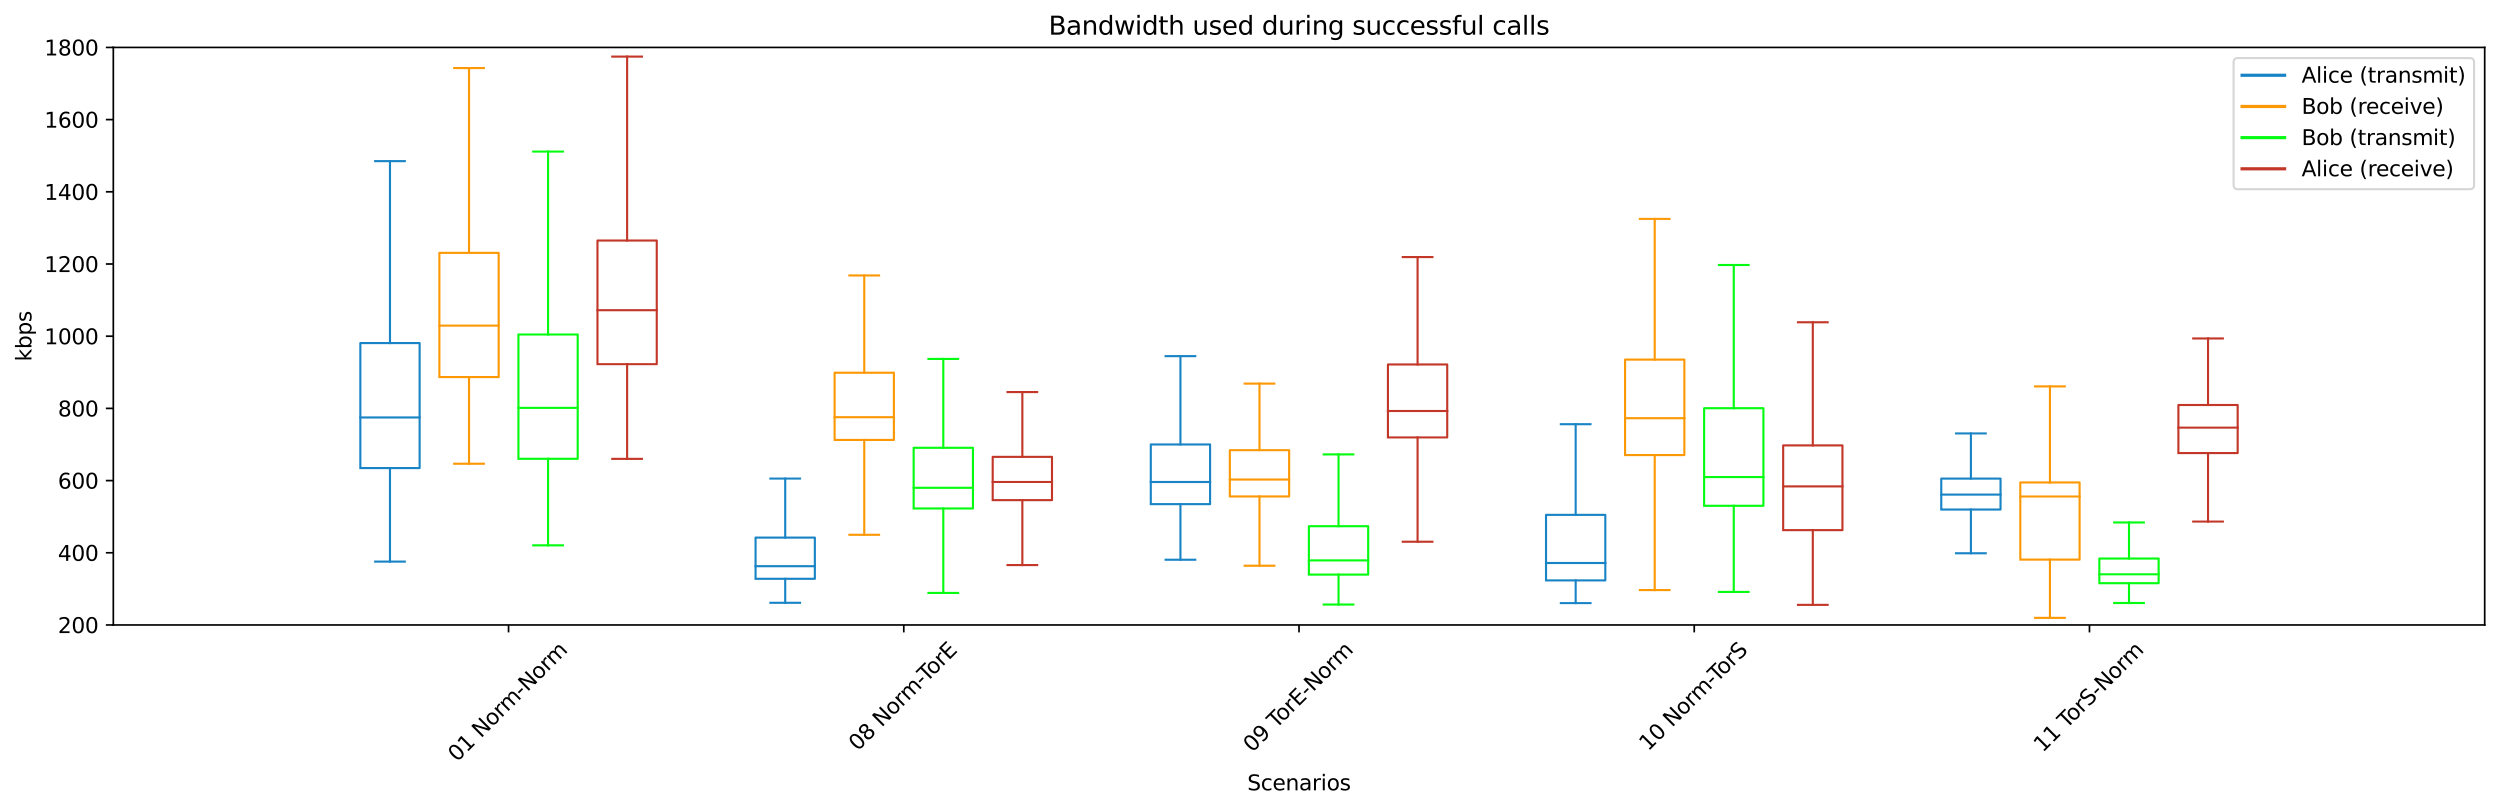 <?xml version="1.0" encoding="utf-8" standalone="no"?>
<!DOCTYPE svg PUBLIC "-//W3C//DTD SVG 1.1//EN"
  "http://www.w3.org/Graphics/SVG/1.1/DTD/svg11.dtd">
<svg xmlns:xlink="http://www.w3.org/1999/xlink" width="1176.528pt" height="381.211pt" viewBox="0 0 1176.528 381.211" xmlns="http://www.w3.org/2000/svg" version="1.1">
 <defs>
  <style type="text/css">*{stroke-linejoin: round; stroke-linecap: butt}</style>
 </defs>
 <g id="figure_1">
  <g id="patch_1">
   <path d="M 0 381.211 
L 1176.528 381.211 
L 1176.528 0 
L 0 0 
z
" style="fill: #ffffff"/>
  </g>
  <g id="axes_1">
   <g id="patch_2">
    <path d="M 53.328 294.118 
L 1169.328 294.118 
L 1169.328 22.318 
L 53.328 22.318 
z
" style="fill: #ffffff"/>
   </g>
   <g id="matplotlib.axis_1">
    <g id="xtick_1">
     <g id="line2d_1">
      <defs>
       <path id="m0c5299b4df" d="M 0 0 
L 0 3.5 
" style="stroke: #000000; stroke-width: 0.8"/>
      </defs>
      <g>
       <use xlink:href="#m0c5299b4df" x="239.328" y="294.118" style="stroke: #000000; stroke-width: 0.8"/>
      </g>
     </g>
     <g id="text_1">
      <!-- 01 Norm-Norm -->
      <g transform="translate(215.094 358.862)rotate(-45)scale(0.1 -0.1)">
       <defs>
        <path id="DejaVuSans-30" d="M 2034 4250 
Q 1547 4250 1301 3770 
Q 1056 3291 1056 2328 
Q 1056 1369 1301 889 
Q 1547 409 2034 409 
Q 2525 409 2770 889 
Q 3016 1369 3016 2328 
Q 3016 3291 2770 3770 
Q 2525 4250 2034 4250 
z
M 2034 4750 
Q 2819 4750 3233 4129 
Q 3647 3509 3647 2328 
Q 3647 1150 3233 529 
Q 2819 -91 2034 -91 
Q 1250 -91 836 529 
Q 422 1150 422 2328 
Q 422 3509 836 4129 
Q 1250 4750 2034 4750 
z
" transform="scale(0.016)"/>
        <path id="DejaVuSans-31" d="M 794 531 
L 1825 531 
L 1825 4091 
L 703 3866 
L 703 4441 
L 1819 4666 
L 2450 4666 
L 2450 531 
L 3481 531 
L 3481 0 
L 794 0 
L 794 531 
z
" transform="scale(0.016)"/>
        <path id="DejaVuSans-20" transform="scale(0.016)"/>
        <path id="DejaVuSans-4e" d="M 628 4666 
L 1478 4666 
L 3547 763 
L 3547 4666 
L 4159 4666 
L 4159 0 
L 3309 0 
L 1241 3903 
L 1241 0 
L 628 0 
L 628 4666 
z
" transform="scale(0.016)"/>
        <path id="DejaVuSans-6f" d="M 1959 3097 
Q 1497 3097 1228 2736 
Q 959 2375 959 1747 
Q 959 1119 1226 758 
Q 1494 397 1959 397 
Q 2419 397 2687 759 
Q 2956 1122 2956 1747 
Q 2956 2369 2687 2733 
Q 2419 3097 1959 3097 
z
M 1959 3584 
Q 2709 3584 3137 3096 
Q 3566 2609 3566 1747 
Q 3566 888 3137 398 
Q 2709 -91 1959 -91 
Q 1206 -91 779 398 
Q 353 888 353 1747 
Q 353 2609 779 3096 
Q 1206 3584 1959 3584 
z
" transform="scale(0.016)"/>
        <path id="DejaVuSans-72" d="M 2631 2963 
Q 2534 3019 2420 3045 
Q 2306 3072 2169 3072 
Q 1681 3072 1420 2755 
Q 1159 2438 1159 1844 
L 1159 0 
L 581 0 
L 581 3500 
L 1159 3500 
L 1159 2956 
Q 1341 3275 1631 3429 
Q 1922 3584 2338 3584 
Q 2397 3584 2469 3576 
Q 2541 3569 2628 3553 
L 2631 2963 
z
" transform="scale(0.016)"/>
        <path id="DejaVuSans-6d" d="M 3328 2828 
Q 3544 3216 3844 3400 
Q 4144 3584 4550 3584 
Q 5097 3584 5394 3201 
Q 5691 2819 5691 2113 
L 5691 0 
L 5113 0 
L 5113 2094 
Q 5113 2597 4934 2840 
Q 4756 3084 4391 3084 
Q 3944 3084 3684 2787 
Q 3425 2491 3425 1978 
L 3425 0 
L 2847 0 
L 2847 2094 
Q 2847 2600 2669 2842 
Q 2491 3084 2119 3084 
Q 1678 3084 1418 2786 
Q 1159 2488 1159 1978 
L 1159 0 
L 581 0 
L 581 3500 
L 1159 3500 
L 1159 2956 
Q 1356 3278 1631 3431 
Q 1906 3584 2284 3584 
Q 2666 3584 2933 3390 
Q 3200 3197 3328 2828 
z
" transform="scale(0.016)"/>
        <path id="DejaVuSans-2d" d="M 313 2009 
L 1997 2009 
L 1997 1497 
L 313 1497 
L 313 2009 
z
" transform="scale(0.016)"/>
       </defs>
       <use xlink:href="#DejaVuSans-30"/>
       <use xlink:href="#DejaVuSans-31" x="63.623"/>
       <use xlink:href="#DejaVuSans-20" x="127.246"/>
       <use xlink:href="#DejaVuSans-4e" x="159.033"/>
       <use xlink:href="#DejaVuSans-6f" x="233.838"/>
       <use xlink:href="#DejaVuSans-72" x="295.02"/>
       <use xlink:href="#DejaVuSans-6d" x="334.383"/>
       <use xlink:href="#DejaVuSans-2d" x="431.795"/>
       <use xlink:href="#DejaVuSans-4e" x="467.879"/>
       <use xlink:href="#DejaVuSans-6f" x="542.684"/>
       <use xlink:href="#DejaVuSans-72" x="603.865"/>
       <use xlink:href="#DejaVuSans-6d" x="643.229"/>
      </g>
     </g>
    </g>
    <g id="xtick_2">
     <g id="line2d_2">
      <g>
       <use xlink:href="#m0c5299b4df" x="425.328" y="294.118" style="stroke: #000000; stroke-width: 0.8"/>
      </g>
     </g>
     <g id="text_2">
      <!-- 08 Norm-TorE -->
      <g transform="translate(403.651 353.748)rotate(-45)scale(0.1 -0.1)">
       <defs>
        <path id="DejaVuSans-38" d="M 2034 2216 
Q 1584 2216 1326 1975 
Q 1069 1734 1069 1313 
Q 1069 891 1326 650 
Q 1584 409 2034 409 
Q 2484 409 2743 651 
Q 3003 894 3003 1313 
Q 3003 1734 2745 1975 
Q 2488 2216 2034 2216 
z
M 1403 2484 
Q 997 2584 770 2862 
Q 544 3141 544 3541 
Q 544 4100 942 4425 
Q 1341 4750 2034 4750 
Q 2731 4750 3128 4425 
Q 3525 4100 3525 3541 
Q 3525 3141 3298 2862 
Q 3072 2584 2669 2484 
Q 3125 2378 3379 2068 
Q 3634 1759 3634 1313 
Q 3634 634 3220 271 
Q 2806 -91 2034 -91 
Q 1263 -91 848 271 
Q 434 634 434 1313 
Q 434 1759 690 2068 
Q 947 2378 1403 2484 
z
M 1172 3481 
Q 1172 3119 1398 2916 
Q 1625 2713 2034 2713 
Q 2441 2713 2670 2916 
Q 2900 3119 2900 3481 
Q 2900 3844 2670 4047 
Q 2441 4250 2034 4250 
Q 1625 4250 1398 4047 
Q 1172 3844 1172 3481 
z
" transform="scale(0.016)"/>
        <path id="DejaVuSans-54" d="M -19 4666 
L 3928 4666 
L 3928 4134 
L 2272 4134 
L 2272 0 
L 1638 0 
L 1638 4134 
L -19 4134 
L -19 4666 
z
" transform="scale(0.016)"/>
        <path id="DejaVuSans-45" d="M 628 4666 
L 3578 4666 
L 3578 4134 
L 1259 4134 
L 1259 2753 
L 3481 2753 
L 3481 2222 
L 1259 2222 
L 1259 531 
L 3634 531 
L 3634 0 
L 628 0 
L 628 4666 
z
" transform="scale(0.016)"/>
       </defs>
       <use xlink:href="#DejaVuSans-30"/>
       <use xlink:href="#DejaVuSans-38" x="63.623"/>
       <use xlink:href="#DejaVuSans-20" x="127.246"/>
       <use xlink:href="#DejaVuSans-4e" x="159.033"/>
       <use xlink:href="#DejaVuSans-6f" x="233.838"/>
       <use xlink:href="#DejaVuSans-72" x="295.02"/>
       <use xlink:href="#DejaVuSans-6d" x="334.383"/>
       <use xlink:href="#DejaVuSans-2d" x="431.795"/>
       <use xlink:href="#DejaVuSans-54" x="458.754"/>
       <use xlink:href="#DejaVuSans-6f" x="502.838"/>
       <use xlink:href="#DejaVuSans-72" x="564.02"/>
       <use xlink:href="#DejaVuSans-45" x="605.133"/>
      </g>
     </g>
    </g>
    <g id="xtick_3">
     <g id="line2d_3">
      <g>
       <use xlink:href="#m0c5299b4df" x="611.328" y="294.118" style="stroke: #000000; stroke-width: 0.8"/>
      </g>
     </g>
     <g id="text_3">
      <!-- 09 TorE-Norm -->
      <g transform="translate(589.328 354.393)rotate(-45)scale(0.1 -0.1)">
       <defs>
        <path id="DejaVuSans-39" d="M 703 97 
L 703 672 
Q 941 559 1184 500 
Q 1428 441 1663 441 
Q 2288 441 2617 861 
Q 2947 1281 2994 2138 
Q 2813 1869 2534 1725 
Q 2256 1581 1919 1581 
Q 1219 1581 811 2004 
Q 403 2428 403 3163 
Q 403 3881 828 4315 
Q 1253 4750 1959 4750 
Q 2769 4750 3195 4129 
Q 3622 3509 3622 2328 
Q 3622 1225 3098 567 
Q 2575 -91 1691 -91 
Q 1453 -91 1209 -44 
Q 966 3 703 97 
z
M 1959 2075 
Q 2384 2075 2632 2365 
Q 2881 2656 2881 3163 
Q 2881 3666 2632 3958 
Q 2384 4250 1959 4250 
Q 1534 4250 1286 3958 
Q 1038 3666 1038 3163 
Q 1038 2656 1286 2365 
Q 1534 2075 1959 2075 
z
" transform="scale(0.016)"/>
       </defs>
       <use xlink:href="#DejaVuSans-30"/>
       <use xlink:href="#DejaVuSans-39" x="63.623"/>
       <use xlink:href="#DejaVuSans-20" x="127.246"/>
       <use xlink:href="#DejaVuSans-54" x="159.033"/>
       <use xlink:href="#DejaVuSans-6f" x="203.117"/>
       <use xlink:href="#DejaVuSans-72" x="264.299"/>
       <use xlink:href="#DejaVuSans-45" x="305.412"/>
       <use xlink:href="#DejaVuSans-2d" x="368.596"/>
       <use xlink:href="#DejaVuSans-4e" x="404.68"/>
       <use xlink:href="#DejaVuSans-6f" x="479.484"/>
       <use xlink:href="#DejaVuSans-72" x="540.666"/>
       <use xlink:href="#DejaVuSans-6d" x="580.029"/>
      </g>
     </g>
    </g>
    <g id="xtick_4">
     <g id="line2d_4">
      <g>
       <use xlink:href="#m0c5299b4df" x="797.328" y="294.118" style="stroke: #000000; stroke-width: 0.8"/>
      </g>
     </g>
     <g id="text_4">
      <!-- 10 Norm-TorS -->
      <g transform="translate(775.64 353.769)rotate(-45)scale(0.1 -0.1)">
       <defs>
        <path id="DejaVuSans-53" d="M 3425 4513 
L 3425 3897 
Q 3066 4069 2747 4153 
Q 2428 4238 2131 4238 
Q 1616 4238 1336 4038 
Q 1056 3838 1056 3469 
Q 1056 3159 1242 3001 
Q 1428 2844 1947 2747 
L 2328 2669 
Q 3034 2534 3370 2195 
Q 3706 1856 3706 1288 
Q 3706 609 3251 259 
Q 2797 -91 1919 -91 
Q 1588 -91 1214 -16 
Q 841 59 441 206 
L 441 856 
Q 825 641 1194 531 
Q 1563 422 1919 422 
Q 2459 422 2753 634 
Q 3047 847 3047 1241 
Q 3047 1584 2836 1778 
Q 2625 1972 2144 2069 
L 1759 2144 
Q 1053 2284 737 2584 
Q 422 2884 422 3419 
Q 422 4038 858 4394 
Q 1294 4750 2059 4750 
Q 2388 4750 2728 4690 
Q 3069 4631 3425 4513 
z
" transform="scale(0.016)"/>
       </defs>
       <use xlink:href="#DejaVuSans-31"/>
       <use xlink:href="#DejaVuSans-30" x="63.623"/>
       <use xlink:href="#DejaVuSans-20" x="127.246"/>
       <use xlink:href="#DejaVuSans-4e" x="159.033"/>
       <use xlink:href="#DejaVuSans-6f" x="233.838"/>
       <use xlink:href="#DejaVuSans-72" x="295.02"/>
       <use xlink:href="#DejaVuSans-6d" x="334.383"/>
       <use xlink:href="#DejaVuSans-2d" x="431.795"/>
       <use xlink:href="#DejaVuSans-54" x="458.754"/>
       <use xlink:href="#DejaVuSans-6f" x="502.838"/>
       <use xlink:href="#DejaVuSans-72" x="564.02"/>
       <use xlink:href="#DejaVuSans-53" x="605.133"/>
      </g>
     </g>
    </g>
    <g id="xtick_5">
     <g id="line2d_5">
      <g>
       <use xlink:href="#m0c5299b4df" x="983.328" y="294.118" style="stroke: #000000; stroke-width: 0.8"/>
      </g>
     </g>
     <g id="text_5">
      <!-- 11 TorS-Norm -->
      <g transform="translate(961.318 354.414)rotate(-45)scale(0.1 -0.1)">
       <use xlink:href="#DejaVuSans-31"/>
       <use xlink:href="#DejaVuSans-31" x="63.623"/>
       <use xlink:href="#DejaVuSans-20" x="127.246"/>
       <use xlink:href="#DejaVuSans-54" x="159.033"/>
       <use xlink:href="#DejaVuSans-6f" x="203.117"/>
       <use xlink:href="#DejaVuSans-72" x="264.299"/>
       <use xlink:href="#DejaVuSans-53" x="305.412"/>
       <use xlink:href="#DejaVuSans-2d" x="368.889"/>
       <use xlink:href="#DejaVuSans-4e" x="404.973"/>
       <use xlink:href="#DejaVuSans-6f" x="479.777"/>
       <use xlink:href="#DejaVuSans-72" x="540.959"/>
       <use xlink:href="#DejaVuSans-6d" x="580.322"/>
      </g>
     </g>
    </g>
    <g id="text_6">
     <!-- Scenarios -->
     <g transform="translate(586.987 371.931)scale(0.1 -0.1)">
      <defs>
       <path id="DejaVuSans-63" d="M 3122 3366 
L 3122 2828 
Q 2878 2963 2633 3030 
Q 2388 3097 2138 3097 
Q 1578 3097 1268 2742 
Q 959 2388 959 1747 
Q 959 1106 1268 751 
Q 1578 397 2138 397 
Q 2388 397 2633 464 
Q 2878 531 3122 666 
L 3122 134 
Q 2881 22 2623 -34 
Q 2366 -91 2075 -91 
Q 1284 -91 818 406 
Q 353 903 353 1747 
Q 353 2603 823 3093 
Q 1294 3584 2113 3584 
Q 2378 3584 2631 3529 
Q 2884 3475 3122 3366 
z
" transform="scale(0.016)"/>
       <path id="DejaVuSans-65" d="M 3597 1894 
L 3597 1613 
L 953 1613 
Q 991 1019 1311 708 
Q 1631 397 2203 397 
Q 2534 397 2845 478 
Q 3156 559 3463 722 
L 3463 178 
Q 3153 47 2828 -22 
Q 2503 -91 2169 -91 
Q 1331 -91 842 396 
Q 353 884 353 1716 
Q 353 2575 817 3079 
Q 1281 3584 2069 3584 
Q 2775 3584 3186 3129 
Q 3597 2675 3597 1894 
z
M 3022 2063 
Q 3016 2534 2758 2815 
Q 2500 3097 2075 3097 
Q 1594 3097 1305 2825 
Q 1016 2553 972 2059 
L 3022 2063 
z
" transform="scale(0.016)"/>
       <path id="DejaVuSans-6e" d="M 3513 2113 
L 3513 0 
L 2938 0 
L 2938 2094 
Q 2938 2591 2744 2837 
Q 2550 3084 2163 3084 
Q 1697 3084 1428 2787 
Q 1159 2491 1159 1978 
L 1159 0 
L 581 0 
L 581 3500 
L 1159 3500 
L 1159 2956 
Q 1366 3272 1645 3428 
Q 1925 3584 2291 3584 
Q 2894 3584 3203 3211 
Q 3513 2838 3513 2113 
z
" transform="scale(0.016)"/>
       <path id="DejaVuSans-61" d="M 2194 1759 
Q 1497 1759 1228 1600 
Q 959 1441 959 1056 
Q 959 750 1161 570 
Q 1363 391 1709 391 
Q 2188 391 2477 730 
Q 2766 1069 2766 1631 
L 2766 1759 
L 2194 1759 
z
M 3341 1997 
L 3341 0 
L 2766 0 
L 2766 531 
Q 2569 213 2275 61 
Q 1981 -91 1556 -91 
Q 1019 -91 701 211 
Q 384 513 384 1019 
Q 384 1609 779 1909 
Q 1175 2209 1959 2209 
L 2766 2209 
L 2766 2266 
Q 2766 2663 2505 2880 
Q 2244 3097 1772 3097 
Q 1472 3097 1187 3025 
Q 903 2953 641 2809 
L 641 3341 
Q 956 3463 1253 3523 
Q 1550 3584 1831 3584 
Q 2591 3584 2966 3190 
Q 3341 2797 3341 1997 
z
" transform="scale(0.016)"/>
       <path id="DejaVuSans-69" d="M 603 3500 
L 1178 3500 
L 1178 0 
L 603 0 
L 603 3500 
z
M 603 4863 
L 1178 4863 
L 1178 4134 
L 603 4134 
L 603 4863 
z
" transform="scale(0.016)"/>
       <path id="DejaVuSans-73" d="M 2834 3397 
L 2834 2853 
Q 2591 2978 2328 3040 
Q 2066 3103 1784 3103 
Q 1356 3103 1142 2972 
Q 928 2841 928 2578 
Q 928 2378 1081 2264 
Q 1234 2150 1697 2047 
L 1894 2003 
Q 2506 1872 2764 1633 
Q 3022 1394 3022 966 
Q 3022 478 2636 193 
Q 2250 -91 1575 -91 
Q 1294 -91 989 -36 
Q 684 19 347 128 
L 347 722 
Q 666 556 975 473 
Q 1284 391 1588 391 
Q 1994 391 2212 530 
Q 2431 669 2431 922 
Q 2431 1156 2273 1281 
Q 2116 1406 1581 1522 
L 1381 1569 
Q 847 1681 609 1914 
Q 372 2147 372 2553 
Q 372 3047 722 3315 
Q 1072 3584 1716 3584 
Q 2034 3584 2315 3537 
Q 2597 3491 2834 3397 
z
" transform="scale(0.016)"/>
      </defs>
      <use xlink:href="#DejaVuSans-53"/>
      <use xlink:href="#DejaVuSans-63" x="63.477"/>
      <use xlink:href="#DejaVuSans-65" x="118.457"/>
      <use xlink:href="#DejaVuSans-6e" x="179.98"/>
      <use xlink:href="#DejaVuSans-61" x="243.359"/>
      <use xlink:href="#DejaVuSans-72" x="304.639"/>
      <use xlink:href="#DejaVuSans-69" x="345.752"/>
      <use xlink:href="#DejaVuSans-6f" x="373.535"/>
      <use xlink:href="#DejaVuSans-73" x="434.717"/>
     </g>
    </g>
   </g>
   <g id="matplotlib.axis_2">
    <g id="ytick_1">
     <g id="line2d_6">
      <defs>
       <path id="m95318d545a" d="M 0 0 
L -3.5 0 
" style="stroke: #000000; stroke-width: 0.8"/>
      </defs>
      <g>
       <use xlink:href="#m95318d545a" x="53.328" y="294.118" style="stroke: #000000; stroke-width: 0.8"/>
      </g>
     </g>
     <g id="text_7">
      <!-- 200 -->
      <g transform="translate(27.241 297.917)scale(0.1 -0.1)">
       <defs>
        <path id="DejaVuSans-32" d="M 1228 531 
L 3431 531 
L 3431 0 
L 469 0 
L 469 531 
Q 828 903 1448 1529 
Q 2069 2156 2228 2338 
Q 2531 2678 2651 2914 
Q 2772 3150 2772 3378 
Q 2772 3750 2511 3984 
Q 2250 4219 1831 4219 
Q 1534 4219 1204 4116 
Q 875 4013 500 3803 
L 500 4441 
Q 881 4594 1212 4672 
Q 1544 4750 1819 4750 
Q 2544 4750 2975 4387 
Q 3406 4025 3406 3419 
Q 3406 3131 3298 2873 
Q 3191 2616 2906 2266 
Q 2828 2175 2409 1742 
Q 1991 1309 1228 531 
z
" transform="scale(0.016)"/>
       </defs>
       <use xlink:href="#DejaVuSans-32"/>
       <use xlink:href="#DejaVuSans-30" x="63.623"/>
       <use xlink:href="#DejaVuSans-30" x="127.246"/>
      </g>
     </g>
    </g>
    <g id="ytick_2">
     <g id="line2d_7">
      <g>
       <use xlink:href="#m95318d545a" x="53.328" y="260.143" style="stroke: #000000; stroke-width: 0.8"/>
      </g>
     </g>
     <g id="text_8">
      <!-- 400 -->
      <g transform="translate(27.241 263.942)scale(0.1 -0.1)">
       <defs>
        <path id="DejaVuSans-34" d="M 2419 4116 
L 825 1625 
L 2419 1625 
L 2419 4116 
z
M 2253 4666 
L 3047 4666 
L 3047 1625 
L 3713 1625 
L 3713 1100 
L 3047 1100 
L 3047 0 
L 2419 0 
L 2419 1100 
L 313 1100 
L 313 1709 
L 2253 4666 
z
" transform="scale(0.016)"/>
       </defs>
       <use xlink:href="#DejaVuSans-34"/>
       <use xlink:href="#DejaVuSans-30" x="63.623"/>
       <use xlink:href="#DejaVuSans-30" x="127.246"/>
      </g>
     </g>
    </g>
    <g id="ytick_3">
     <g id="line2d_8">
      <g>
       <use xlink:href="#m95318d545a" x="53.328" y="226.168" style="stroke: #000000; stroke-width: 0.8"/>
      </g>
     </g>
     <g id="text_9">
      <!-- 600 -->
      <g transform="translate(27.241 229.967)scale(0.1 -0.1)">
       <defs>
        <path id="DejaVuSans-36" d="M 2113 2584 
Q 1688 2584 1439 2293 
Q 1191 2003 1191 1497 
Q 1191 994 1439 701 
Q 1688 409 2113 409 
Q 2538 409 2786 701 
Q 3034 994 3034 1497 
Q 3034 2003 2786 2293 
Q 2538 2584 2113 2584 
z
M 3366 4563 
L 3366 3988 
Q 3128 4100 2886 4159 
Q 2644 4219 2406 4219 
Q 1781 4219 1451 3797 
Q 1122 3375 1075 2522 
Q 1259 2794 1537 2939 
Q 1816 3084 2150 3084 
Q 2853 3084 3261 2657 
Q 3669 2231 3669 1497 
Q 3669 778 3244 343 
Q 2819 -91 2113 -91 
Q 1303 -91 875 529 
Q 447 1150 447 2328 
Q 447 3434 972 4092 
Q 1497 4750 2381 4750 
Q 2619 4750 2861 4703 
Q 3103 4656 3366 4563 
z
" transform="scale(0.016)"/>
       </defs>
       <use xlink:href="#DejaVuSans-36"/>
       <use xlink:href="#DejaVuSans-30" x="63.623"/>
       <use xlink:href="#DejaVuSans-30" x="127.246"/>
      </g>
     </g>
    </g>
    <g id="ytick_4">
     <g id="line2d_9">
      <g>
       <use xlink:href="#m95318d545a" x="53.328" y="192.193" style="stroke: #000000; stroke-width: 0.8"/>
      </g>
     </g>
     <g id="text_10">
      <!-- 800 -->
      <g transform="translate(27.241 195.992)scale(0.1 -0.1)">
       <use xlink:href="#DejaVuSans-38"/>
       <use xlink:href="#DejaVuSans-30" x="63.623"/>
       <use xlink:href="#DejaVuSans-30" x="127.246"/>
      </g>
     </g>
    </g>
    <g id="ytick_5">
     <g id="line2d_10">
      <g>
       <use xlink:href="#m95318d545a" x="53.328" y="158.218" style="stroke: #000000; stroke-width: 0.8"/>
      </g>
     </g>
     <g id="text_11">
      <!-- 1000 -->
      <g transform="translate(20.878 162.017)scale(0.1 -0.1)">
       <use xlink:href="#DejaVuSans-31"/>
       <use xlink:href="#DejaVuSans-30" x="63.623"/>
       <use xlink:href="#DejaVuSans-30" x="127.246"/>
       <use xlink:href="#DejaVuSans-30" x="190.869"/>
      </g>
     </g>
    </g>
    <g id="ytick_6">
     <g id="line2d_11">
      <g>
       <use xlink:href="#m95318d545a" x="53.328" y="124.243" style="stroke: #000000; stroke-width: 0.8"/>
      </g>
     </g>
     <g id="text_12">
      <!-- 1200 -->
      <g transform="translate(20.878 128.042)scale(0.1 -0.1)">
       <use xlink:href="#DejaVuSans-31"/>
       <use xlink:href="#DejaVuSans-32" x="63.623"/>
       <use xlink:href="#DejaVuSans-30" x="127.246"/>
       <use xlink:href="#DejaVuSans-30" x="190.869"/>
      </g>
     </g>
    </g>
    <g id="ytick_7">
     <g id="line2d_12">
      <g>
       <use xlink:href="#m95318d545a" x="53.328" y="90.268" style="stroke: #000000; stroke-width: 0.8"/>
      </g>
     </g>
     <g id="text_13">
      <!-- 1400 -->
      <g transform="translate(20.878 94.067)scale(0.1 -0.1)">
       <use xlink:href="#DejaVuSans-31"/>
       <use xlink:href="#DejaVuSans-34" x="63.623"/>
       <use xlink:href="#DejaVuSans-30" x="127.246"/>
       <use xlink:href="#DejaVuSans-30" x="190.869"/>
      </g>
     </g>
    </g>
    <g id="ytick_8">
     <g id="line2d_13">
      <g>
       <use xlink:href="#m95318d545a" x="53.328" y="56.293" style="stroke: #000000; stroke-width: 0.8"/>
      </g>
     </g>
     <g id="text_14">
      <!-- 1600 -->
      <g transform="translate(20.878 60.092)scale(0.1 -0.1)">
       <use xlink:href="#DejaVuSans-31"/>
       <use xlink:href="#DejaVuSans-36" x="63.623"/>
       <use xlink:href="#DejaVuSans-30" x="127.246"/>
       <use xlink:href="#DejaVuSans-30" x="190.869"/>
      </g>
     </g>
    </g>
    <g id="ytick_9">
     <g id="line2d_14">
      <g>
       <use xlink:href="#m95318d545a" x="53.328" y="22.318" style="stroke: #000000; stroke-width: 0.8"/>
      </g>
     </g>
     <g id="text_15">
      <!-- 1800 -->
      <g transform="translate(20.878 26.117)scale(0.1 -0.1)">
       <use xlink:href="#DejaVuSans-31"/>
       <use xlink:href="#DejaVuSans-38" x="63.623"/>
       <use xlink:href="#DejaVuSans-30" x="127.246"/>
       <use xlink:href="#DejaVuSans-30" x="190.869"/>
      </g>
     </g>
    </g>
    <g id="text_16">
     <!-- kbps -->
     <g transform="translate(14.798 170.067)rotate(-90)scale(0.1 -0.1)">
      <defs>
       <path id="DejaVuSans-6b" d="M 581 4863 
L 1159 4863 
L 1159 1991 
L 2875 3500 
L 3609 3500 
L 1753 1863 
L 3688 0 
L 2938 0 
L 1159 1709 
L 1159 0 
L 581 0 
L 581 4863 
z
" transform="scale(0.016)"/>
       <path id="DejaVuSans-62" d="M 3116 1747 
Q 3116 2381 2855 2742 
Q 2594 3103 2138 3103 
Q 1681 3103 1420 2742 
Q 1159 2381 1159 1747 
Q 1159 1113 1420 752 
Q 1681 391 2138 391 
Q 2594 391 2855 752 
Q 3116 1113 3116 1747 
z
M 1159 2969 
Q 1341 3281 1617 3432 
Q 1894 3584 2278 3584 
Q 2916 3584 3314 3078 
Q 3713 2572 3713 1747 
Q 3713 922 3314 415 
Q 2916 -91 2278 -91 
Q 1894 -91 1617 61 
Q 1341 213 1159 525 
L 1159 0 
L 581 0 
L 581 4863 
L 1159 4863 
L 1159 2969 
z
" transform="scale(0.016)"/>
       <path id="DejaVuSans-70" d="M 1159 525 
L 1159 -1331 
L 581 -1331 
L 581 3500 
L 1159 3500 
L 1159 2969 
Q 1341 3281 1617 3432 
Q 1894 3584 2278 3584 
Q 2916 3584 3314 3078 
Q 3713 2572 3713 1747 
Q 3713 922 3314 415 
Q 2916 -91 2278 -91 
Q 1894 -91 1617 61 
Q 1341 213 1159 525 
z
M 3116 1747 
Q 3116 2381 2855 2742 
Q 2594 3103 2138 3103 
Q 1681 3103 1420 2742 
Q 1159 2381 1159 1747 
Q 1159 1113 1420 752 
Q 1681 391 2138 391 
Q 2594 391 2855 752 
Q 3116 1113 3116 1747 
z
" transform="scale(0.016)"/>
      </defs>
      <use xlink:href="#DejaVuSans-6b"/>
      <use xlink:href="#DejaVuSans-62" x="57.91"/>
      <use xlink:href="#DejaVuSans-70" x="121.387"/>
      <use xlink:href="#DejaVuSans-73" x="184.863"/>
     </g>
    </g>
   </g>
   <g id="line2d_15">
    <path d="M 169.578 220.285 
L 197.478 220.285 
L 197.478 161.456 
L 169.578 161.456 
L 169.578 220.285 
" clip-path="url(#p7a4c9fcf91)" style="fill: none; stroke: #1984c5; stroke-linecap: square"/>
   </g>
   <g id="line2d_16">
    <path d="M 183.528 220.285 
L 183.528 264.298 
" clip-path="url(#p7a4c9fcf91)" style="fill: none; stroke: #1984c5; stroke-linecap: square"/>
   </g>
   <g id="line2d_17">
    <path d="M 183.528 161.456 
L 183.528 75.824 
" clip-path="url(#p7a4c9fcf91)" style="fill: none; stroke: #1984c5; stroke-linecap: square"/>
   </g>
   <g id="line2d_18">
    <path d="M 176.553 264.298 
L 190.503 264.298 
" clip-path="url(#p7a4c9fcf91)" style="fill: none; stroke: #1984c5; stroke-linecap: square"/>
   </g>
   <g id="line2d_19">
    <path d="M 176.553 75.824 
L 190.503 75.824 
" clip-path="url(#p7a4c9fcf91)" style="fill: none; stroke: #1984c5; stroke-linecap: square"/>
   </g>
   <g id="line2d_20">
    <path d="M 355.578 272.398 
L 383.478 272.398 
L 383.478 253.001 
L 355.578 253.001 
L 355.578 272.398 
" clip-path="url(#p7a4c9fcf91)" style="fill: none; stroke: #1984c5; stroke-linecap: square"/>
   </g>
   <g id="line2d_21">
    <path d="M 369.528 272.398 
L 369.528 283.682 
" clip-path="url(#p7a4c9fcf91)" style="fill: none; stroke: #1984c5; stroke-linecap: square"/>
   </g>
   <g id="line2d_22">
    <path d="M 369.528 253.001 
L 369.528 225.221 
" clip-path="url(#p7a4c9fcf91)" style="fill: none; stroke: #1984c5; stroke-linecap: square"/>
   </g>
   <g id="line2d_23">
    <path d="M 362.553 283.682 
L 376.503 283.682 
" clip-path="url(#p7a4c9fcf91)" style="fill: none; stroke: #1984c5; stroke-linecap: square"/>
   </g>
   <g id="line2d_24">
    <path d="M 362.553 225.221 
L 376.503 225.221 
" clip-path="url(#p7a4c9fcf91)" style="fill: none; stroke: #1984c5; stroke-linecap: square"/>
   </g>
   <g id="line2d_25">
    <path d="M 541.578 237.249 
L 569.478 237.249 
L 569.478 209.159 
L 541.578 209.159 
L 541.578 237.249 
" clip-path="url(#p7a4c9fcf91)" style="fill: none; stroke: #1984c5; stroke-linecap: square"/>
   </g>
   <g id="line2d_26">
    <path d="M 555.528 237.249 
L 555.528 263.422 
" clip-path="url(#p7a4c9fcf91)" style="fill: none; stroke: #1984c5; stroke-linecap: square"/>
   </g>
   <g id="line2d_27">
    <path d="M 555.528 209.159 
L 555.528 167.606 
" clip-path="url(#p7a4c9fcf91)" style="fill: none; stroke: #1984c5; stroke-linecap: square"/>
   </g>
   <g id="line2d_28">
    <path d="M 548.553 263.422 
L 562.503 263.422 
" clip-path="url(#p7a4c9fcf91)" style="fill: none; stroke: #1984c5; stroke-linecap: square"/>
   </g>
   <g id="line2d_29">
    <path d="M 548.553 167.606 
L 562.503 167.606 
" clip-path="url(#p7a4c9fcf91)" style="fill: none; stroke: #1984c5; stroke-linecap: square"/>
   </g>
   <g id="line2d_30">
    <path d="M 727.578 273.148 
L 755.478 273.148 
L 755.478 242.311 
L 727.578 242.311 
L 727.578 273.148 
" clip-path="url(#p7a4c9fcf91)" style="fill: none; stroke: #1984c5; stroke-linecap: square"/>
   </g>
   <g id="line2d_31">
    <path d="M 741.528 273.148 
L 741.528 283.826 
" clip-path="url(#p7a4c9fcf91)" style="fill: none; stroke: #1984c5; stroke-linecap: square"/>
   </g>
   <g id="line2d_32">
    <path d="M 741.528 242.311 
L 741.528 199.63 
" clip-path="url(#p7a4c9fcf91)" style="fill: none; stroke: #1984c5; stroke-linecap: square"/>
   </g>
   <g id="line2d_33">
    <path d="M 734.553 283.826 
L 748.503 283.826 
" clip-path="url(#p7a4c9fcf91)" style="fill: none; stroke: #1984c5; stroke-linecap: square"/>
   </g>
   <g id="line2d_34">
    <path d="M 734.553 199.63 
L 748.503 199.63 
" clip-path="url(#p7a4c9fcf91)" style="fill: none; stroke: #1984c5; stroke-linecap: square"/>
   </g>
   <g id="line2d_35">
    <path d="M 913.578 239.782 
L 941.478 239.782 
L 941.478 225.247 
L 913.578 225.247 
L 913.578 239.782 
" clip-path="url(#p7a4c9fcf91)" style="fill: none; stroke: #1984c5; stroke-linecap: square"/>
   </g>
   <g id="line2d_36">
    <path d="M 927.528 239.782 
L 927.528 260.364 
" clip-path="url(#p7a4c9fcf91)" style="fill: none; stroke: #1984c5; stroke-linecap: square"/>
   </g>
   <g id="line2d_37">
    <path d="M 927.528 225.247 
L 927.528 203.976 
" clip-path="url(#p7a4c9fcf91)" style="fill: none; stroke: #1984c5; stroke-linecap: square"/>
   </g>
   <g id="line2d_38">
    <path d="M 920.553 260.364 
L 934.503 260.364 
" clip-path="url(#p7a4c9fcf91)" style="fill: none; stroke: #1984c5; stroke-linecap: square"/>
   </g>
   <g id="line2d_39">
    <path d="M 920.553 203.976 
L 934.503 203.976 
" clip-path="url(#p7a4c9fcf91)" style="fill: none; stroke: #1984c5; stroke-linecap: square"/>
   </g>
   <g id="line2d_40">
    <path d="M 206.778 177.463 
L 234.678 177.463 
L 234.678 118.992 
L 206.778 118.992 
L 206.778 177.463 
" clip-path="url(#p7a4c9fcf91)" style="fill: none; stroke: #fc9803; stroke-linecap: square"/>
   </g>
   <g id="line2d_41">
    <path d="M 220.728 177.463 
L 220.728 218.244 
" clip-path="url(#p7a4c9fcf91)" style="fill: none; stroke: #fc9803; stroke-linecap: square"/>
   </g>
   <g id="line2d_42">
    <path d="M 220.728 118.992 
L 220.728 32.031 
" clip-path="url(#p7a4c9fcf91)" style="fill: none; stroke: #fc9803; stroke-linecap: square"/>
   </g>
   <g id="line2d_43">
    <path d="M 213.753 218.244 
L 227.703 218.244 
" clip-path="url(#p7a4c9fcf91)" style="fill: none; stroke: #fc9803; stroke-linecap: square"/>
   </g>
   <g id="line2d_44">
    <path d="M 213.753 32.031 
L 227.703 32.031 
" clip-path="url(#p7a4c9fcf91)" style="fill: none; stroke: #fc9803; stroke-linecap: square"/>
   </g>
   <g id="line2d_45">
    <path d="M 392.778 207.046 
L 420.678 207.046 
L 420.678 175.4 
L 392.778 175.4 
L 392.778 207.046 
" clip-path="url(#p7a4c9fcf91)" style="fill: none; stroke: #fc9803; stroke-linecap: square"/>
   </g>
   <g id="line2d_46">
    <path d="M 406.728 207.046 
L 406.728 251.695 
" clip-path="url(#p7a4c9fcf91)" style="fill: none; stroke: #fc9803; stroke-linecap: square"/>
   </g>
   <g id="line2d_47">
    <path d="M 406.728 175.4 
L 406.728 129.629 
" clip-path="url(#p7a4c9fcf91)" style="fill: none; stroke: #fc9803; stroke-linecap: square"/>
   </g>
   <g id="line2d_48">
    <path d="M 399.753 251.695 
L 413.703 251.695 
" clip-path="url(#p7a4c9fcf91)" style="fill: none; stroke: #fc9803; stroke-linecap: square"/>
   </g>
   <g id="line2d_49">
    <path d="M 399.753 129.629 
L 413.703 129.629 
" clip-path="url(#p7a4c9fcf91)" style="fill: none; stroke: #fc9803; stroke-linecap: square"/>
   </g>
   <g id="line2d_50">
    <path d="M 578.778 233.634 
L 606.678 233.634 
L 606.678 211.852 
L 578.778 211.852 
L 578.778 233.634 
" clip-path="url(#p7a4c9fcf91)" style="fill: none; stroke: #fc9803; stroke-linecap: square"/>
   </g>
   <g id="line2d_51">
    <path d="M 592.728 233.634 
L 592.728 266.235 
" clip-path="url(#p7a4c9fcf91)" style="fill: none; stroke: #fc9803; stroke-linecap: square"/>
   </g>
   <g id="line2d_52">
    <path d="M 592.728 211.852 
L 592.728 180.528 
" clip-path="url(#p7a4c9fcf91)" style="fill: none; stroke: #fc9803; stroke-linecap: square"/>
   </g>
   <g id="line2d_53">
    <path d="M 585.753 266.235 
L 599.703 266.235 
" clip-path="url(#p7a4c9fcf91)" style="fill: none; stroke: #fc9803; stroke-linecap: square"/>
   </g>
   <g id="line2d_54">
    <path d="M 585.753 180.528 
L 599.703 180.528 
" clip-path="url(#p7a4c9fcf91)" style="fill: none; stroke: #fc9803; stroke-linecap: square"/>
   </g>
   <g id="line2d_55">
    <path d="M 764.778 214.148 
L 792.678 214.148 
L 792.678 169.239 
L 764.778 169.239 
L 764.778 214.148 
" clip-path="url(#p7a4c9fcf91)" style="fill: none; stroke: #fc9803; stroke-linecap: square"/>
   </g>
   <g id="line2d_56">
    <path d="M 778.728 214.148 
L 778.728 277.7 
" clip-path="url(#p7a4c9fcf91)" style="fill: none; stroke: #fc9803; stroke-linecap: square"/>
   </g>
   <g id="line2d_57">
    <path d="M 778.728 169.239 
L 778.728 103.016 
" clip-path="url(#p7a4c9fcf91)" style="fill: none; stroke: #fc9803; stroke-linecap: square"/>
   </g>
   <g id="line2d_58">
    <path d="M 771.753 277.7 
L 785.703 277.7 
" clip-path="url(#p7a4c9fcf91)" style="fill: none; stroke: #fc9803; stroke-linecap: square"/>
   </g>
   <g id="line2d_59">
    <path d="M 771.753 103.016 
L 785.703 103.016 
" clip-path="url(#p7a4c9fcf91)" style="fill: none; stroke: #fc9803; stroke-linecap: square"/>
   </g>
   <g id="line2d_60">
    <path d="M 950.778 263.361 
L 978.678 263.361 
L 978.678 227.046 
L 950.778 227.046 
L 950.778 263.361 
" clip-path="url(#p7a4c9fcf91)" style="fill: none; stroke: #fc9803; stroke-linecap: square"/>
   </g>
   <g id="line2d_61">
    <path d="M 964.728 263.361 
L 964.728 290.772 
" clip-path="url(#p7a4c9fcf91)" style="fill: none; stroke: #fc9803; stroke-linecap: square"/>
   </g>
   <g id="line2d_62">
    <path d="M 964.728 227.046 
L 964.728 181.831 
" clip-path="url(#p7a4c9fcf91)" style="fill: none; stroke: #fc9803; stroke-linecap: square"/>
   </g>
   <g id="line2d_63">
    <path d="M 957.753 290.772 
L 971.703 290.772 
" clip-path="url(#p7a4c9fcf91)" style="fill: none; stroke: #fc9803; stroke-linecap: square"/>
   </g>
   <g id="line2d_64">
    <path d="M 957.753 181.831 
L 971.703 181.831 
" clip-path="url(#p7a4c9fcf91)" style="fill: none; stroke: #fc9803; stroke-linecap: square"/>
   </g>
   <g id="line2d_65">
    <path d="M 243.978 215.917 
L 271.878 215.917 
L 271.878 157.42 
L 243.978 157.42 
L 243.978 215.917 
" clip-path="url(#p7a4c9fcf91)" style="fill: none; stroke: #03fc0f; stroke-linecap: square"/>
   </g>
   <g id="line2d_66">
    <path d="M 257.928 215.917 
L 257.928 256.648 
" clip-path="url(#p7a4c9fcf91)" style="fill: none; stroke: #03fc0f; stroke-linecap: square"/>
   </g>
   <g id="line2d_67">
    <path d="M 257.928 157.42 
L 257.928 71.328 
" clip-path="url(#p7a4c9fcf91)" style="fill: none; stroke: #03fc0f; stroke-linecap: square"/>
   </g>
   <g id="line2d_68">
    <path d="M 250.953 256.648 
L 264.903 256.648 
" clip-path="url(#p7a4c9fcf91)" style="fill: none; stroke: #03fc0f; stroke-linecap: square"/>
   </g>
   <g id="line2d_69">
    <path d="M 250.953 71.328 
L 264.903 71.328 
" clip-path="url(#p7a4c9fcf91)" style="fill: none; stroke: #03fc0f; stroke-linecap: square"/>
   </g>
   <g id="line2d_70">
    <path d="M 429.978 239.288 
L 457.878 239.288 
L 457.878 210.733 
L 429.978 210.733 
L 429.978 239.288 
" clip-path="url(#p7a4c9fcf91)" style="fill: none; stroke: #03fc0f; stroke-linecap: square"/>
   </g>
   <g id="line2d_71">
    <path d="M 443.928 239.288 
L 443.928 279.052 
" clip-path="url(#p7a4c9fcf91)" style="fill: none; stroke: #03fc0f; stroke-linecap: square"/>
   </g>
   <g id="line2d_72">
    <path d="M 443.928 210.733 
L 443.928 168.924 
" clip-path="url(#p7a4c9fcf91)" style="fill: none; stroke: #03fc0f; stroke-linecap: square"/>
   </g>
   <g id="line2d_73">
    <path d="M 436.953 279.052 
L 450.903 279.052 
" clip-path="url(#p7a4c9fcf91)" style="fill: none; stroke: #03fc0f; stroke-linecap: square"/>
   </g>
   <g id="line2d_74">
    <path d="M 436.953 168.924 
L 450.903 168.924 
" clip-path="url(#p7a4c9fcf91)" style="fill: none; stroke: #03fc0f; stroke-linecap: square"/>
   </g>
   <g id="line2d_75">
    <path d="M 615.978 270.413 
L 643.878 270.413 
L 643.878 247.625 
L 615.978 247.625 
L 615.978 270.413 
" clip-path="url(#p7a4c9fcf91)" style="fill: none; stroke: #03fc0f; stroke-linecap: square"/>
   </g>
   <g id="line2d_76">
    <path d="M 629.928 270.413 
L 629.928 284.503 
" clip-path="url(#p7a4c9fcf91)" style="fill: none; stroke: #03fc0f; stroke-linecap: square"/>
   </g>
   <g id="line2d_77">
    <path d="M 629.928 247.625 
L 629.928 213.851 
" clip-path="url(#p7a4c9fcf91)" style="fill: none; stroke: #03fc0f; stroke-linecap: square"/>
   </g>
   <g id="line2d_78">
    <path d="M 622.953 284.503 
L 636.903 284.503 
" clip-path="url(#p7a4c9fcf91)" style="fill: none; stroke: #03fc0f; stroke-linecap: square"/>
   </g>
   <g id="line2d_79">
    <path d="M 622.953 213.851 
L 636.903 213.851 
" clip-path="url(#p7a4c9fcf91)" style="fill: none; stroke: #03fc0f; stroke-linecap: square"/>
   </g>
   <g id="line2d_80">
    <path d="M 801.978 238.049 
L 829.878 238.049 
L 829.878 192.108 
L 801.978 192.108 
L 801.978 238.049 
" clip-path="url(#p7a4c9fcf91)" style="fill: none; stroke: #03fc0f; stroke-linecap: square"/>
   </g>
   <g id="line2d_81">
    <path d="M 815.928 238.049 
L 815.928 278.584 
" clip-path="url(#p7a4c9fcf91)" style="fill: none; stroke: #03fc0f; stroke-linecap: square"/>
   </g>
   <g id="line2d_82">
    <path d="M 815.928 192.108 
L 815.928 124.718 
" clip-path="url(#p7a4c9fcf91)" style="fill: none; stroke: #03fc0f; stroke-linecap: square"/>
   </g>
   <g id="line2d_83">
    <path d="M 808.953 278.584 
L 822.903 278.584 
" clip-path="url(#p7a4c9fcf91)" style="fill: none; stroke: #03fc0f; stroke-linecap: square"/>
   </g>
   <g id="line2d_84">
    <path d="M 808.953 124.718 
L 822.903 124.718 
" clip-path="url(#p7a4c9fcf91)" style="fill: none; stroke: #03fc0f; stroke-linecap: square"/>
   </g>
   <g id="line2d_85">
    <path d="M 987.978 274.459 
L 1015.878 274.459 
L 1015.878 262.861 
L 987.978 262.861 
L 987.978 274.459 
" clip-path="url(#p7a4c9fcf91)" style="fill: none; stroke: #03fc0f; stroke-linecap: square"/>
   </g>
   <g id="line2d_86">
    <path d="M 1001.928 274.459 
L 1001.928 283.784 
" clip-path="url(#p7a4c9fcf91)" style="fill: none; stroke: #03fc0f; stroke-linecap: square"/>
   </g>
   <g id="line2d_87">
    <path d="M 1001.928 262.861 
L 1001.928 245.89 
" clip-path="url(#p7a4c9fcf91)" style="fill: none; stroke: #03fc0f; stroke-linecap: square"/>
   </g>
   <g id="line2d_88">
    <path d="M 994.953 283.784 
L 1008.903 283.784 
" clip-path="url(#p7a4c9fcf91)" style="fill: none; stroke: #03fc0f; stroke-linecap: square"/>
   </g>
   <g id="line2d_89">
    <path d="M 994.953 245.89 
L 1008.903 245.89 
" clip-path="url(#p7a4c9fcf91)" style="fill: none; stroke: #03fc0f; stroke-linecap: square"/>
   </g>
   <g id="line2d_90">
    <path d="M 281.178 171.382 
L 309.078 171.382 
L 309.078 113.188 
L 281.178 113.188 
L 281.178 171.382 
" clip-path="url(#p7a4c9fcf91)" style="fill: none; stroke: #c23728; stroke-linecap: square"/>
   </g>
   <g id="line2d_91">
    <path d="M 295.128 171.382 
L 295.128 215.939 
" clip-path="url(#p7a4c9fcf91)" style="fill: none; stroke: #c23728; stroke-linecap: square"/>
   </g>
   <g id="line2d_92">
    <path d="M 295.128 113.188 
L 295.128 26.636 
" clip-path="url(#p7a4c9fcf91)" style="fill: none; stroke: #c23728; stroke-linecap: square"/>
   </g>
   <g id="line2d_93">
    <path d="M 288.153 215.939 
L 302.103 215.939 
" clip-path="url(#p7a4c9fcf91)" style="fill: none; stroke: #c23728; stroke-linecap: square"/>
   </g>
   <g id="line2d_94">
    <path d="M 288.153 26.636 
L 302.103 26.636 
" clip-path="url(#p7a4c9fcf91)" style="fill: none; stroke: #c23728; stroke-linecap: square"/>
   </g>
   <g id="line2d_95">
    <path d="M 467.178 235.375 
L 495.078 235.375 
L 495.078 215.002 
L 467.178 215.002 
L 467.178 235.375 
" clip-path="url(#p7a4c9fcf91)" style="fill: none; stroke: #c23728; stroke-linecap: square"/>
   </g>
   <g id="line2d_96">
    <path d="M 481.128 235.375 
L 481.128 265.925 
" clip-path="url(#p7a4c9fcf91)" style="fill: none; stroke: #c23728; stroke-linecap: square"/>
   </g>
   <g id="line2d_97">
    <path d="M 481.128 215.002 
L 481.128 184.506 
" clip-path="url(#p7a4c9fcf91)" style="fill: none; stroke: #c23728; stroke-linecap: square"/>
   </g>
   <g id="line2d_98">
    <path d="M 474.153 265.925 
L 488.103 265.925 
" clip-path="url(#p7a4c9fcf91)" style="fill: none; stroke: #c23728; stroke-linecap: square"/>
   </g>
   <g id="line2d_99">
    <path d="M 474.153 184.506 
L 488.103 184.506 
" clip-path="url(#p7a4c9fcf91)" style="fill: none; stroke: #c23728; stroke-linecap: square"/>
   </g>
   <g id="line2d_100">
    <path d="M 653.178 205.861 
L 681.078 205.861 
L 681.078 171.53 
L 653.178 171.53 
L 653.178 205.861 
" clip-path="url(#p7a4c9fcf91)" style="fill: none; stroke: #c23728; stroke-linecap: square"/>
   </g>
   <g id="line2d_101">
    <path d="M 667.128 205.861 
L 667.128 254.947 
" clip-path="url(#p7a4c9fcf91)" style="fill: none; stroke: #c23728; stroke-linecap: square"/>
   </g>
   <g id="line2d_102">
    <path d="M 667.128 171.53 
L 667.128 120.991 
" clip-path="url(#p7a4c9fcf91)" style="fill: none; stroke: #c23728; stroke-linecap: square"/>
   </g>
   <g id="line2d_103">
    <path d="M 660.153 254.947 
L 674.103 254.947 
" clip-path="url(#p7a4c9fcf91)" style="fill: none; stroke: #c23728; stroke-linecap: square"/>
   </g>
   <g id="line2d_104">
    <path d="M 660.153 120.991 
L 674.103 120.991 
" clip-path="url(#p7a4c9fcf91)" style="fill: none; stroke: #c23728; stroke-linecap: square"/>
   </g>
   <g id="line2d_105">
    <path d="M 839.178 249.49 
L 867.078 249.49 
L 867.078 209.609 
L 839.178 209.609 
L 839.178 249.49 
" clip-path="url(#p7a4c9fcf91)" style="fill: none; stroke: #c23728; stroke-linecap: square"/>
   </g>
   <g id="line2d_106">
    <path d="M 853.128 249.49 
L 853.128 284.662 
" clip-path="url(#p7a4c9fcf91)" style="fill: none; stroke: #c23728; stroke-linecap: square"/>
   </g>
   <g id="line2d_107">
    <path d="M 853.128 209.609 
L 853.128 151.663 
" clip-path="url(#p7a4c9fcf91)" style="fill: none; stroke: #c23728; stroke-linecap: square"/>
   </g>
   <g id="line2d_108">
    <path d="M 846.153 284.662 
L 860.103 284.662 
" clip-path="url(#p7a4c9fcf91)" style="fill: none; stroke: #c23728; stroke-linecap: square"/>
   </g>
   <g id="line2d_109">
    <path d="M 846.153 151.663 
L 860.103 151.663 
" clip-path="url(#p7a4c9fcf91)" style="fill: none; stroke: #c23728; stroke-linecap: square"/>
   </g>
   <g id="line2d_110">
    <path d="M 1025.178 213.212 
L 1053.078 213.212 
L 1053.078 190.6 
L 1025.178 190.6 
L 1025.178 213.212 
" clip-path="url(#p7a4c9fcf91)" style="fill: none; stroke: #c23728; stroke-linecap: square"/>
   </g>
   <g id="line2d_111">
    <path d="M 1039.128 213.212 
L 1039.128 245.456 
" clip-path="url(#p7a4c9fcf91)" style="fill: none; stroke: #c23728; stroke-linecap: square"/>
   </g>
   <g id="line2d_112">
    <path d="M 1039.128 190.6 
L 1039.128 159.292 
" clip-path="url(#p7a4c9fcf91)" style="fill: none; stroke: #c23728; stroke-linecap: square"/>
   </g>
   <g id="line2d_113">
    <path d="M 1032.153 245.456 
L 1046.103 245.456 
" clip-path="url(#p7a4c9fcf91)" style="fill: none; stroke: #c23728; stroke-linecap: square"/>
   </g>
   <g id="line2d_114">
    <path d="M 1032.153 159.292 
L 1046.103 159.292 
" clip-path="url(#p7a4c9fcf91)" style="fill: none; stroke: #c23728; stroke-linecap: square"/>
   </g>
   <g id="line2d_115"/>
   <g id="line2d_116"/>
   <g id="line2d_117"/>
   <g id="line2d_118"/>
   <g id="line2d_119">
    <path d="M 169.578 196.46 
L 197.478 196.46 
" clip-path="url(#p7a4c9fcf91)" style="fill: none; stroke: #1984c5; stroke-linecap: square"/>
   </g>
   <g id="line2d_120">
    <path d="M 355.578 266.448 
L 383.478 266.448 
" clip-path="url(#p7a4c9fcf91)" style="fill: none; stroke: #1984c5; stroke-linecap: square"/>
   </g>
   <g id="line2d_121">
    <path d="M 541.578 226.832 
L 569.478 226.832 
" clip-path="url(#p7a4c9fcf91)" style="fill: none; stroke: #1984c5; stroke-linecap: square"/>
   </g>
   <g id="line2d_122">
    <path d="M 727.578 264.95 
L 755.478 264.95 
" clip-path="url(#p7a4c9fcf91)" style="fill: none; stroke: #1984c5; stroke-linecap: square"/>
   </g>
   <g id="line2d_123">
    <path d="M 913.578 232.764 
L 941.478 232.764 
" clip-path="url(#p7a4c9fcf91)" style="fill: none; stroke: #1984c5; stroke-linecap: square"/>
   </g>
   <g id="line2d_124">
    <path d="M 206.778 153.247 
L 234.678 153.247 
" clip-path="url(#p7a4c9fcf91)" style="fill: none; stroke: #fc9803; stroke-linecap: square"/>
   </g>
   <g id="line2d_125">
    <path d="M 392.778 196.35 
L 420.678 196.35 
" clip-path="url(#p7a4c9fcf91)" style="fill: none; stroke: #fc9803; stroke-linecap: square"/>
   </g>
   <g id="line2d_126">
    <path d="M 578.778 225.685 
L 606.678 225.685 
" clip-path="url(#p7a4c9fcf91)" style="fill: none; stroke: #fc9803; stroke-linecap: square"/>
   </g>
   <g id="line2d_127">
    <path d="M 764.778 196.813 
L 792.678 196.813 
" clip-path="url(#p7a4c9fcf91)" style="fill: none; stroke: #fc9803; stroke-linecap: square"/>
   </g>
   <g id="line2d_128">
    <path d="M 950.778 233.656 
L 978.678 233.656 
" clip-path="url(#p7a4c9fcf91)" style="fill: none; stroke: #fc9803; stroke-linecap: square"/>
   </g>
   <g id="line2d_129">
    <path d="M 243.978 191.954 
L 271.878 191.954 
" clip-path="url(#p7a4c9fcf91)" style="fill: none; stroke: #03fc0f; stroke-linecap: square"/>
   </g>
   <g id="line2d_130">
    <path d="M 429.978 229.564 
L 457.878 229.564 
" clip-path="url(#p7a4c9fcf91)" style="fill: none; stroke: #03fc0f; stroke-linecap: square"/>
   </g>
   <g id="line2d_131">
    <path d="M 615.978 263.717 
L 643.878 263.717 
" clip-path="url(#p7a4c9fcf91)" style="fill: none; stroke: #03fc0f; stroke-linecap: square"/>
   </g>
   <g id="line2d_132">
    <path d="M 801.978 224.505 
L 829.878 224.505 
" clip-path="url(#p7a4c9fcf91)" style="fill: none; stroke: #03fc0f; stroke-linecap: square"/>
   </g>
   <g id="line2d_133">
    <path d="M 987.978 270.273 
L 1015.878 270.273 
" clip-path="url(#p7a4c9fcf91)" style="fill: none; stroke: #03fc0f; stroke-linecap: square"/>
   </g>
   <g id="line2d_134">
    <path d="M 281.178 145.981 
L 309.078 145.981 
" clip-path="url(#p7a4c9fcf91)" style="fill: none; stroke: #c23728; stroke-linecap: square"/>
   </g>
   <g id="line2d_135">
    <path d="M 467.178 226.818 
L 495.078 226.818 
" clip-path="url(#p7a4c9fcf91)" style="fill: none; stroke: #c23728; stroke-linecap: square"/>
   </g>
   <g id="line2d_136">
    <path d="M 653.178 193.417 
L 681.078 193.417 
" clip-path="url(#p7a4c9fcf91)" style="fill: none; stroke: #c23728; stroke-linecap: square"/>
   </g>
   <g id="line2d_137">
    <path d="M 839.178 228.91 
L 867.078 228.91 
" clip-path="url(#p7a4c9fcf91)" style="fill: none; stroke: #c23728; stroke-linecap: square"/>
   </g>
   <g id="line2d_138">
    <path d="M 1025.178 201.25 
L 1053.078 201.25 
" clip-path="url(#p7a4c9fcf91)" style="fill: none; stroke: #c23728; stroke-linecap: square"/>
   </g>
   <g id="patch_3">
    <path d="M 53.328 294.118 
L 53.328 22.318 
" style="fill: none; stroke: #000000; stroke-width: 0.8; stroke-linejoin: miter; stroke-linecap: square"/>
   </g>
   <g id="patch_4">
    <path d="M 1169.328 294.118 
L 1169.328 22.318 
" style="fill: none; stroke: #000000; stroke-width: 0.8; stroke-linejoin: miter; stroke-linecap: square"/>
   </g>
   <g id="patch_5">
    <path d="M 53.328 294.118 
L 1169.328 294.118 
" style="fill: none; stroke: #000000; stroke-width: 0.8; stroke-linejoin: miter; stroke-linecap: square"/>
   </g>
   <g id="patch_6">
    <path d="M 53.328 22.318 
L 1169.328 22.318 
" style="fill: none; stroke: #000000; stroke-width: 0.8; stroke-linejoin: miter; stroke-linecap: square"/>
   </g>
   <g id="text_17">
    <!-- Bandwidth used during successful calls -->
    <g transform="translate(493.486 16.318)scale(0.12 -0.12)">
     <defs>
      <path id="DejaVuSans-42" d="M 1259 2228 
L 1259 519 
L 2272 519 
Q 2781 519 3026 730 
Q 3272 941 3272 1375 
Q 3272 1813 3026 2020 
Q 2781 2228 2272 2228 
L 1259 2228 
z
M 1259 4147 
L 1259 2741 
L 2194 2741 
Q 2656 2741 2882 2914 
Q 3109 3088 3109 3444 
Q 3109 3797 2882 3972 
Q 2656 4147 2194 4147 
L 1259 4147 
z
M 628 4666 
L 2241 4666 
Q 2963 4666 3353 4366 
Q 3744 4066 3744 3513 
Q 3744 3084 3544 2831 
Q 3344 2578 2956 2516 
Q 3422 2416 3680 2098 
Q 3938 1781 3938 1306 
Q 3938 681 3513 340 
Q 3088 0 2303 0 
L 628 0 
L 628 4666 
z
" transform="scale(0.016)"/>
      <path id="DejaVuSans-64" d="M 2906 2969 
L 2906 4863 
L 3481 4863 
L 3481 0 
L 2906 0 
L 2906 525 
Q 2725 213 2448 61 
Q 2172 -91 1784 -91 
Q 1150 -91 751 415 
Q 353 922 353 1747 
Q 353 2572 751 3078 
Q 1150 3584 1784 3584 
Q 2172 3584 2448 3432 
Q 2725 3281 2906 2969 
z
M 947 1747 
Q 947 1113 1208 752 
Q 1469 391 1925 391 
Q 2381 391 2643 752 
Q 2906 1113 2906 1747 
Q 2906 2381 2643 2742 
Q 2381 3103 1925 3103 
Q 1469 3103 1208 2742 
Q 947 2381 947 1747 
z
" transform="scale(0.016)"/>
      <path id="DejaVuSans-77" d="M 269 3500 
L 844 3500 
L 1563 769 
L 2278 3500 
L 2956 3500 
L 3675 769 
L 4391 3500 
L 4966 3500 
L 4050 0 
L 3372 0 
L 2619 2869 
L 1863 0 
L 1184 0 
L 269 3500 
z
" transform="scale(0.016)"/>
      <path id="DejaVuSans-74" d="M 1172 4494 
L 1172 3500 
L 2356 3500 
L 2356 3053 
L 1172 3053 
L 1172 1153 
Q 1172 725 1289 603 
Q 1406 481 1766 481 
L 2356 481 
L 2356 0 
L 1766 0 
Q 1100 0 847 248 
Q 594 497 594 1153 
L 594 3053 
L 172 3053 
L 172 3500 
L 594 3500 
L 594 4494 
L 1172 4494 
z
" transform="scale(0.016)"/>
      <path id="DejaVuSans-68" d="M 3513 2113 
L 3513 0 
L 2938 0 
L 2938 2094 
Q 2938 2591 2744 2837 
Q 2550 3084 2163 3084 
Q 1697 3084 1428 2787 
Q 1159 2491 1159 1978 
L 1159 0 
L 581 0 
L 581 4863 
L 1159 4863 
L 1159 2956 
Q 1366 3272 1645 3428 
Q 1925 3584 2291 3584 
Q 2894 3584 3203 3211 
Q 3513 2838 3513 2113 
z
" transform="scale(0.016)"/>
      <path id="DejaVuSans-75" d="M 544 1381 
L 544 3500 
L 1119 3500 
L 1119 1403 
Q 1119 906 1312 657 
Q 1506 409 1894 409 
Q 2359 409 2629 706 
Q 2900 1003 2900 1516 
L 2900 3500 
L 3475 3500 
L 3475 0 
L 2900 0 
L 2900 538 
Q 2691 219 2414 64 
Q 2138 -91 1772 -91 
Q 1169 -91 856 284 
Q 544 659 544 1381 
z
M 1991 3584 
L 1991 3584 
z
" transform="scale(0.016)"/>
      <path id="DejaVuSans-67" d="M 2906 1791 
Q 2906 2416 2648 2759 
Q 2391 3103 1925 3103 
Q 1463 3103 1205 2759 
Q 947 2416 947 1791 
Q 947 1169 1205 825 
Q 1463 481 1925 481 
Q 2391 481 2648 825 
Q 2906 1169 2906 1791 
z
M 3481 434 
Q 3481 -459 3084 -895 
Q 2688 -1331 1869 -1331 
Q 1566 -1331 1297 -1286 
Q 1028 -1241 775 -1147 
L 775 -588 
Q 1028 -725 1275 -790 
Q 1522 -856 1778 -856 
Q 2344 -856 2625 -561 
Q 2906 -266 2906 331 
L 2906 616 
Q 2728 306 2450 153 
Q 2172 0 1784 0 
Q 1141 0 747 490 
Q 353 981 353 1791 
Q 353 2603 747 3093 
Q 1141 3584 1784 3584 
Q 2172 3584 2450 3431 
Q 2728 3278 2906 2969 
L 2906 3500 
L 3481 3500 
L 3481 434 
z
" transform="scale(0.016)"/>
      <path id="DejaVuSans-66" d="M 2375 4863 
L 2375 4384 
L 1825 4384 
Q 1516 4384 1395 4259 
Q 1275 4134 1275 3809 
L 1275 3500 
L 2222 3500 
L 2222 3053 
L 1275 3053 
L 1275 0 
L 697 0 
L 697 3053 
L 147 3053 
L 147 3500 
L 697 3500 
L 697 3744 
Q 697 4328 969 4595 
Q 1241 4863 1831 4863 
L 2375 4863 
z
" transform="scale(0.016)"/>
      <path id="DejaVuSans-6c" d="M 603 4863 
L 1178 4863 
L 1178 0 
L 603 0 
L 603 4863 
z
" transform="scale(0.016)"/>
     </defs>
     <use xlink:href="#DejaVuSans-42"/>
     <use xlink:href="#DejaVuSans-61" x="68.604"/>
     <use xlink:href="#DejaVuSans-6e" x="129.883"/>
     <use xlink:href="#DejaVuSans-64" x="193.262"/>
     <use xlink:href="#DejaVuSans-77" x="256.738"/>
     <use xlink:href="#DejaVuSans-69" x="338.525"/>
     <use xlink:href="#DejaVuSans-64" x="366.309"/>
     <use xlink:href="#DejaVuSans-74" x="429.785"/>
     <use xlink:href="#DejaVuSans-68" x="468.994"/>
     <use xlink:href="#DejaVuSans-20" x="532.373"/>
     <use xlink:href="#DejaVuSans-75" x="564.16"/>
     <use xlink:href="#DejaVuSans-73" x="627.539"/>
     <use xlink:href="#DejaVuSans-65" x="679.639"/>
     <use xlink:href="#DejaVuSans-64" x="741.162"/>
     <use xlink:href="#DejaVuSans-20" x="804.639"/>
     <use xlink:href="#DejaVuSans-64" x="836.426"/>
     <use xlink:href="#DejaVuSans-75" x="899.902"/>
     <use xlink:href="#DejaVuSans-72" x="963.281"/>
     <use xlink:href="#DejaVuSans-69" x="1004.395"/>
     <use xlink:href="#DejaVuSans-6e" x="1032.178"/>
     <use xlink:href="#DejaVuSans-67" x="1095.557"/>
     <use xlink:href="#DejaVuSans-20" x="1159.033"/>
     <use xlink:href="#DejaVuSans-73" x="1190.82"/>
     <use xlink:href="#DejaVuSans-75" x="1242.92"/>
     <use xlink:href="#DejaVuSans-63" x="1306.299"/>
     <use xlink:href="#DejaVuSans-63" x="1361.279"/>
     <use xlink:href="#DejaVuSans-65" x="1416.26"/>
     <use xlink:href="#DejaVuSans-73" x="1477.783"/>
     <use xlink:href="#DejaVuSans-73" x="1529.883"/>
     <use xlink:href="#DejaVuSans-66" x="1581.982"/>
     <use xlink:href="#DejaVuSans-75" x="1617.188"/>
     <use xlink:href="#DejaVuSans-6c" x="1680.566"/>
     <use xlink:href="#DejaVuSans-20" x="1708.35"/>
     <use xlink:href="#DejaVuSans-63" x="1740.137"/>
     <use xlink:href="#DejaVuSans-61" x="1795.117"/>
     <use xlink:href="#DejaVuSans-6c" x="1856.396"/>
     <use xlink:href="#DejaVuSans-6c" x="1884.18"/>
     <use xlink:href="#DejaVuSans-73" x="1911.963"/>
    </g>
   </g>
   <g id="legend_1">
    <g id="patch_7">
     <path d="M 1053.153 89.031 
L 1162.328 89.031 
Q 1164.328 89.031 1164.328 87.031 
L 1164.328 29.318 
Q 1164.328 27.318 1162.328 27.318 
L 1053.153 27.318 
Q 1051.153 27.318 1051.153 29.318 
L 1051.153 87.031 
Q 1051.153 89.031 1053.153 89.031 
z
" style="fill: #ffffff; opacity: 0.8; stroke: #cccccc; stroke-linejoin: miter"/>
    </g>
    <g id="line2d_139">
     <path d="M 1055.153 35.417 
L 1065.153 35.417 
L 1075.153 35.417 
" style="fill: none; stroke: #1984c5; stroke-width: 1.5; stroke-linecap: square"/>
    </g>
    <g id="text_18">
     <!-- Alice (transmit) -->
     <g transform="translate(1083.153 38.917)scale(0.1 -0.1)">
      <defs>
       <path id="DejaVuSans-41" d="M 2188 4044 
L 1331 1722 
L 3047 1722 
L 2188 4044 
z
M 1831 4666 
L 2547 4666 
L 4325 0 
L 3669 0 
L 3244 1197 
L 1141 1197 
L 716 0 
L 50 0 
L 1831 4666 
z
" transform="scale(0.016)"/>
       <path id="DejaVuSans-28" d="M 1984 4856 
Q 1566 4138 1362 3434 
Q 1159 2731 1159 2009 
Q 1159 1288 1364 580 
Q 1569 -128 1984 -844 
L 1484 -844 
Q 1016 -109 783 600 
Q 550 1309 550 2009 
Q 550 2706 781 3412 
Q 1013 4119 1484 4856 
L 1984 4856 
z
" transform="scale(0.016)"/>
       <path id="DejaVuSans-29" d="M 513 4856 
L 1013 4856 
Q 1481 4119 1714 3412 
Q 1947 2706 1947 2009 
Q 1947 1309 1714 600 
Q 1481 -109 1013 -844 
L 513 -844 
Q 928 -128 1133 580 
Q 1338 1288 1338 2009 
Q 1338 2731 1133 3434 
Q 928 4138 513 4856 
z
" transform="scale(0.016)"/>
      </defs>
      <use xlink:href="#DejaVuSans-41"/>
      <use xlink:href="#DejaVuSans-6c" x="68.408"/>
      <use xlink:href="#DejaVuSans-69" x="96.191"/>
      <use xlink:href="#DejaVuSans-63" x="123.975"/>
      <use xlink:href="#DejaVuSans-65" x="178.955"/>
      <use xlink:href="#DejaVuSans-20" x="240.479"/>
      <use xlink:href="#DejaVuSans-28" x="272.266"/>
      <use xlink:href="#DejaVuSans-74" x="311.279"/>
      <use xlink:href="#DejaVuSans-72" x="350.488"/>
      <use xlink:href="#DejaVuSans-61" x="391.602"/>
      <use xlink:href="#DejaVuSans-6e" x="452.881"/>
      <use xlink:href="#DejaVuSans-73" x="516.26"/>
      <use xlink:href="#DejaVuSans-6d" x="568.359"/>
      <use xlink:href="#DejaVuSans-69" x="665.771"/>
      <use xlink:href="#DejaVuSans-74" x="693.555"/>
      <use xlink:href="#DejaVuSans-29" x="732.764"/>
     </g>
    </g>
    <g id="line2d_140">
     <path d="M 1055.153 50.095 
L 1065.153 50.095 
L 1075.153 50.095 
" style="fill: none; stroke: #fc9803; stroke-width: 1.5; stroke-linecap: square"/>
    </g>
    <g id="text_19">
     <!-- Bob (receive) -->
     <g transform="translate(1083.153 53.595)scale(0.1 -0.1)">
      <defs>
       <path id="DejaVuSans-76" d="M 191 3500 
L 800 3500 
L 1894 563 
L 2988 3500 
L 3597 3500 
L 2284 0 
L 1503 0 
L 191 3500 
z
" transform="scale(0.016)"/>
      </defs>
      <use xlink:href="#DejaVuSans-42"/>
      <use xlink:href="#DejaVuSans-6f" x="68.604"/>
      <use xlink:href="#DejaVuSans-62" x="129.785"/>
      <use xlink:href="#DejaVuSans-20" x="193.262"/>
      <use xlink:href="#DejaVuSans-28" x="225.049"/>
      <use xlink:href="#DejaVuSans-72" x="264.062"/>
      <use xlink:href="#DejaVuSans-65" x="302.926"/>
      <use xlink:href="#DejaVuSans-63" x="364.449"/>
      <use xlink:href="#DejaVuSans-65" x="419.43"/>
      <use xlink:href="#DejaVuSans-69" x="480.953"/>
      <use xlink:href="#DejaVuSans-76" x="508.736"/>
      <use xlink:href="#DejaVuSans-65" x="567.916"/>
      <use xlink:href="#DejaVuSans-29" x="629.439"/>
     </g>
    </g>
    <g id="line2d_141">
     <path d="M 1055.153 64.773 
L 1065.153 64.773 
L 1075.153 64.773 
" style="fill: none; stroke: #03fc0f; stroke-width: 1.5; stroke-linecap: square"/>
    </g>
    <g id="text_20">
     <!-- Bob (transmit) -->
     <g transform="translate(1083.153 68.273)scale(0.1 -0.1)">
      <use xlink:href="#DejaVuSans-42"/>
      <use xlink:href="#DejaVuSans-6f" x="68.604"/>
      <use xlink:href="#DejaVuSans-62" x="129.785"/>
      <use xlink:href="#DejaVuSans-20" x="193.262"/>
      <use xlink:href="#DejaVuSans-28" x="225.049"/>
      <use xlink:href="#DejaVuSans-74" x="264.062"/>
      <use xlink:href="#DejaVuSans-72" x="303.271"/>
      <use xlink:href="#DejaVuSans-61" x="344.385"/>
      <use xlink:href="#DejaVuSans-6e" x="405.664"/>
      <use xlink:href="#DejaVuSans-73" x="469.043"/>
      <use xlink:href="#DejaVuSans-6d" x="521.143"/>
      <use xlink:href="#DejaVuSans-69" x="618.555"/>
      <use xlink:href="#DejaVuSans-74" x="646.338"/>
      <use xlink:href="#DejaVuSans-29" x="685.547"/>
     </g>
    </g>
    <g id="line2d_142">
     <path d="M 1055.153 79.451 
L 1065.153 79.451 
L 1075.153 79.451 
" style="fill: none; stroke: #c23728; stroke-width: 1.5; stroke-linecap: square"/>
    </g>
    <g id="text_21">
     <!-- Alice (receive) -->
     <g transform="translate(1083.153 82.951)scale(0.1 -0.1)">
      <use xlink:href="#DejaVuSans-41"/>
      <use xlink:href="#DejaVuSans-6c" x="68.408"/>
      <use xlink:href="#DejaVuSans-69" x="96.191"/>
      <use xlink:href="#DejaVuSans-63" x="123.975"/>
      <use xlink:href="#DejaVuSans-65" x="178.955"/>
      <use xlink:href="#DejaVuSans-20" x="240.479"/>
      <use xlink:href="#DejaVuSans-28" x="272.266"/>
      <use xlink:href="#DejaVuSans-72" x="311.279"/>
      <use xlink:href="#DejaVuSans-65" x="350.143"/>
      <use xlink:href="#DejaVuSans-63" x="411.666"/>
      <use xlink:href="#DejaVuSans-65" x="466.646"/>
      <use xlink:href="#DejaVuSans-69" x="528.17"/>
      <use xlink:href="#DejaVuSans-76" x="555.953"/>
      <use xlink:href="#DejaVuSans-65" x="615.133"/>
      <use xlink:href="#DejaVuSans-29" x="676.656"/>
     </g>
    </g>
   </g>
  </g>
 </g>
 <defs>
  <clipPath id="p7a4c9fcf91">
   <rect x="53.328" y="22.318" width="1116" height="271.8"/>
  </clipPath>
 </defs>
</svg>
